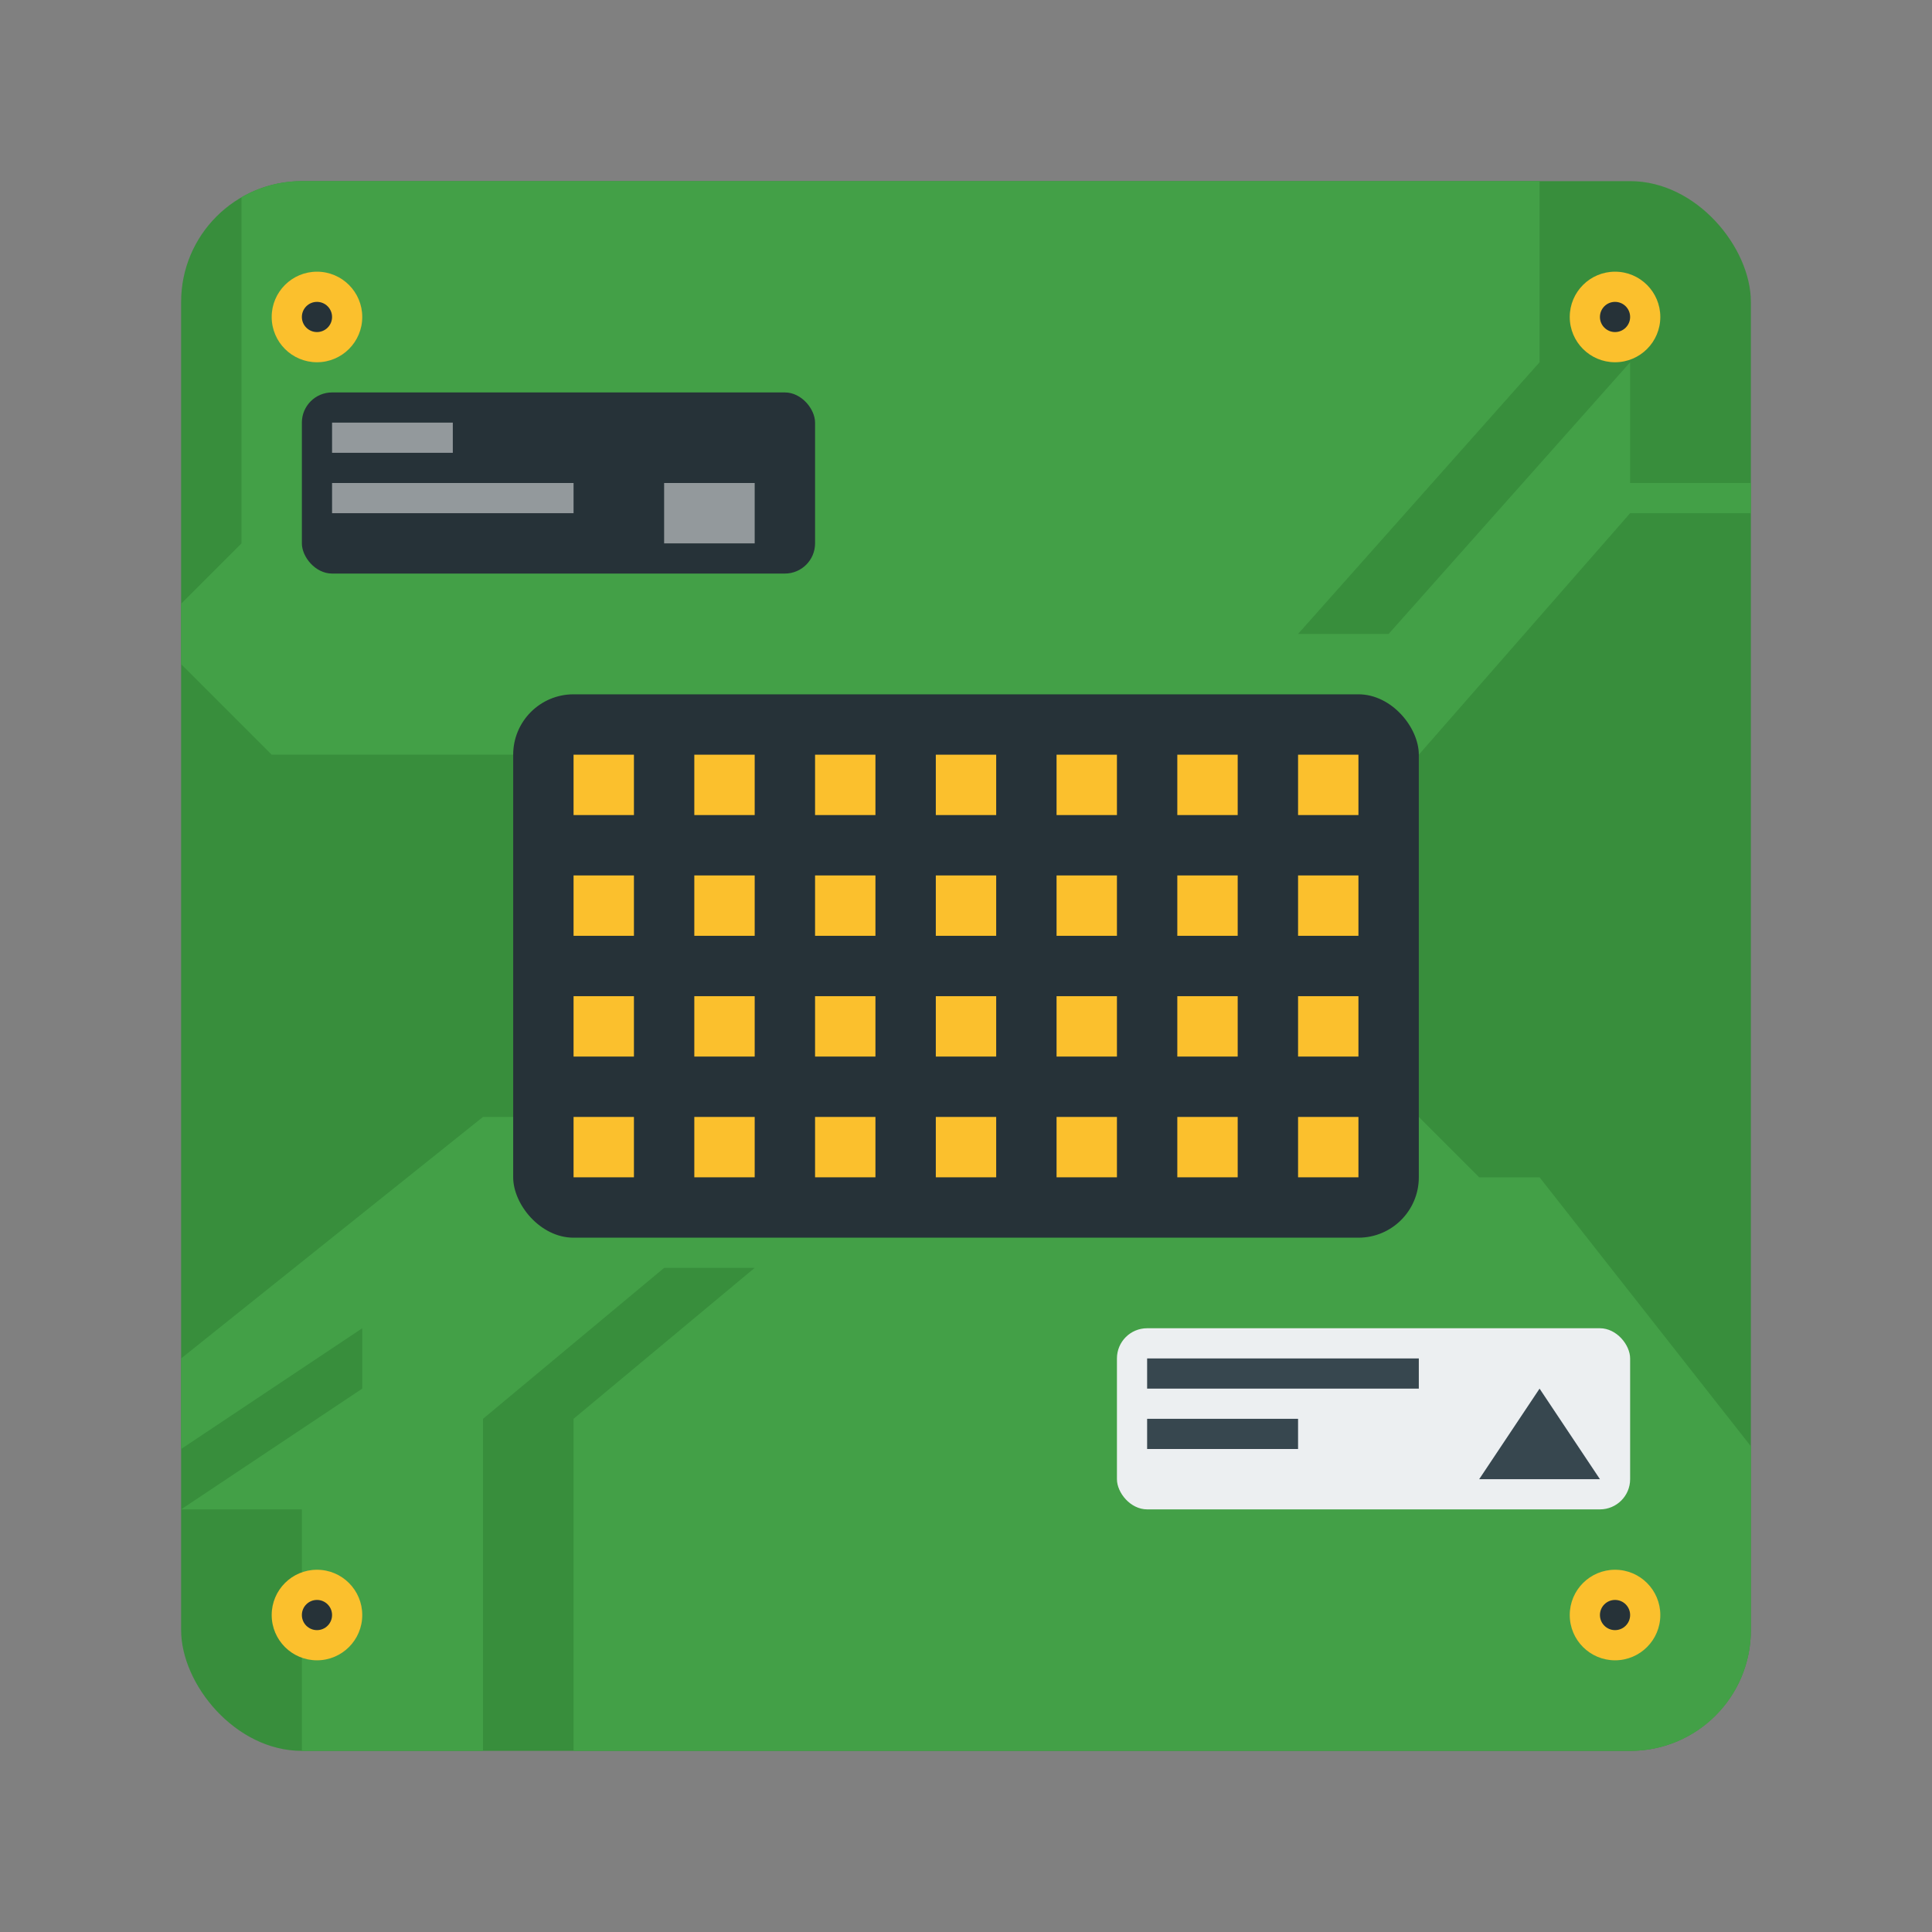 <svg width="64" height="64" version="1" xmlns="http://www.w3.org/2000/svg">
 <rect width="100%" height="100%" fill="#808080" stroke="none"/>
 <rect x="6" y="6" width="52" height="52" rx="4" ry="4" fill="#388e3c" stroke-width="1.029"/>
 <path d="m16 37-10 8v3l6-4v2l-6 4h4v8h6v-11l6-5h3l-6 5v11h35c2.216 0 4-1.784 4-4v-6.09l-7-8.91h-2l-2-2z" fill="#43a047"/>
 <circle cx="53.5" cy="53.5" r="1.5" fill="#fbc02d"/>
 <circle cx="53.5" cy="53.5" r=".5" fill="#263238"/>
 <circle cx="53.5" cy="10.5" r="1.5" fill="#fbc02d"/>
 <circle cx="53.5" cy="10.5" r=".5" fill="#263238"/>
 <circle cx="10.5" cy="53.5" r="1.5" fill="#fbc02d"/>
 <circle cx="10.5" cy="53.5" r=".5" fill="#263238"/>
 <path d="m10 6c-0.73 0-1.412 0.196-2 0.535v11.465l-2 2v2l3 3h38l7-8h4v-1h-4v-4l-8 9h-3l8-9v-6h-41z" fill="#43a047"/>
 <rect x="17" y="23" width="30" height="18" rx="2" ry="2" fill="#263238" stroke-width="1.098"/>
 <rect x="10" y="13" width="17" height="6" ry="1" fill="#263238" stroke-width="1.102"/>
 <rect x="37" y="44" width="17" height="6" ry="1" fill="#eceff1"/>
 <rect x="38" y="45" width="9" height="1" ry="0" fill="#37474f"/>
 <path d="m38 47h5v1h-5z" fill="#37474f"/>
 <path d="m49 49 2-3 2 3z" fill="#37474f" fill-rule="evenodd"/>
 <circle cx="10.5" cy="10.5" r="1.5" fill="#fbc02d"/>
 <circle cx="10.5" cy="10.5" r=".5" fill="#263238"/>
 <rect x="11" y="14" width="4" height="1" fill="#ffffff" opacity=".5" style="paint-order:stroke fill markers"/>
 <rect x="11" y="16" width="8" height="1" fill="#ffffff" opacity=".5" style="paint-order:stroke fill markers"/>
 <rect x="22" y="16" width="3" height="2" fill="#ffffff" opacity=".5" style="paint-order:stroke fill markers"/>
 <rect x="19" y="25" width="2" height="2" fill="#fbc02d" fill-rule="evenodd" stop-color="#000000" stroke-linecap="round" stroke-linejoin="round" stroke-width="1.414" style="paint-order:stroke fill markers"/>
 <rect x="23" y="25" width="2" height="2" fill="#fbc02d" fill-rule="evenodd" stop-color="#000000" stroke-linecap="round" stroke-linejoin="round" stroke-width="1.414" style="paint-order:stroke fill markers"/>
 <rect x="27" y="25" width="2" height="2" fill="#fbc02d" fill-rule="evenodd" stop-color="#000000" stroke-linecap="round" stroke-linejoin="round" stroke-width="1.414" style="paint-order:stroke fill markers"/>
 <rect x="31" y="25" width="2" height="2" fill="#fbc02d" fill-rule="evenodd" stop-color="#000000" stroke-linecap="round" stroke-linejoin="round" stroke-width="1.414" style="paint-order:stroke fill markers"/>
 <rect x="35" y="25" width="2" height="2" fill="#fbc02d" fill-rule="evenodd" stop-color="#000000" stroke-linecap="round" stroke-linejoin="round" stroke-width="1.414" style="paint-order:stroke fill markers"/>
 <rect x="39" y="25" width="2" height="2" fill="#fbc02d" fill-rule="evenodd" stop-color="#000000" stroke-linecap="round" stroke-linejoin="round" stroke-width="1.414" style="paint-order:stroke fill markers"/>
 <rect x="19" y="29" width="2" height="2" fill="#fbc02d" fill-rule="evenodd" stop-color="#000000" stroke-linecap="round" stroke-linejoin="round" stroke-width="1.414" style="paint-order:stroke fill markers"/>
 <rect x="23" y="29" width="2" height="2" fill="#fbc02d" fill-rule="evenodd" stop-color="#000000" stroke-linecap="round" stroke-linejoin="round" stroke-width="1.414" style="paint-order:stroke fill markers"/>
 <rect x="27" y="29" width="2" height="2" fill="#fbc02d" fill-rule="evenodd" stop-color="#000000" stroke-linecap="round" stroke-linejoin="round" stroke-width="1.414" style="paint-order:stroke fill markers"/>
 <rect x="31" y="29" width="2" height="2" fill="#fbc02d" fill-rule="evenodd" stop-color="#000000" stroke-linecap="round" stroke-linejoin="round" stroke-width="1.414" style="paint-order:stroke fill markers"/>
 <rect x="35" y="29" width="2" height="2" fill="#fbc02d" fill-rule="evenodd" stop-color="#000000" stroke-linecap="round" stroke-linejoin="round" stroke-width="1.414" style="paint-order:stroke fill markers"/>
 <rect x="39" y="29" width="2" height="2" fill="#fbc02d" fill-rule="evenodd" stop-color="#000000" stroke-linecap="round" stroke-linejoin="round" stroke-width="1.414" style="paint-order:stroke fill markers"/>
 <rect x="19" y="33" width="2" height="2" fill="#fbc02d" fill-rule="evenodd" stop-color="#000000" stroke-linecap="round" stroke-linejoin="round" stroke-width="1.414" style="paint-order:stroke fill markers"/>
 <rect x="23" y="33" width="2" height="2" fill="#fbc02d" fill-rule="evenodd" stop-color="#000000" stroke-linecap="round" stroke-linejoin="round" stroke-width="1.414" style="paint-order:stroke fill markers"/>
 <rect x="27" y="33" width="2" height="2" fill="#fbc02d" fill-rule="evenodd" stop-color="#000000" stroke-linecap="round" stroke-linejoin="round" stroke-width="1.414" style="paint-order:stroke fill markers"/>
 <rect x="31" y="33" width="2" height="2" fill="#fbc02d" fill-rule="evenodd" stop-color="#000000" stroke-linecap="round" stroke-linejoin="round" stroke-width="1.414" style="paint-order:stroke fill markers"/>
 <rect x="35" y="33" width="2" height="2" fill="#fbc02d" fill-rule="evenodd" stop-color="#000000" stroke-linecap="round" stroke-linejoin="round" stroke-width="1.414" style="paint-order:stroke fill markers"/>
 <rect x="39" y="33" width="2" height="2" fill="#fbc02d" fill-rule="evenodd" stop-color="#000000" stroke-linecap="round" stroke-linejoin="round" stroke-width="1.414" style="paint-order:stroke fill markers"/>
 <rect x="19" y="37" width="2" height="2" fill="#fbc02d" fill-rule="evenodd" stop-color="#000000" stroke-linecap="round" stroke-linejoin="round" stroke-width="1.414" style="paint-order:stroke fill markers"/>
 <rect x="23" y="37" width="2" height="2" fill="#fbc02d" fill-rule="evenodd" stop-color="#000000" stroke-linecap="round" stroke-linejoin="round" stroke-width="1.414" style="paint-order:stroke fill markers"/>
 <rect x="27" y="37" width="2" height="2" fill="#fbc02d" fill-rule="evenodd" stop-color="#000000" stroke-linecap="round" stroke-linejoin="round" stroke-width="1.414" style="paint-order:stroke fill markers"/>
 <rect x="31" y="37" width="2" height="2" fill="#fbc02d" fill-rule="evenodd" stop-color="#000000" stroke-linecap="round" stroke-linejoin="round" stroke-width="1.414" style="paint-order:stroke fill markers"/>
 <rect x="35" y="37" width="2" height="2" fill="#fbc02d" fill-rule="evenodd" stop-color="#000000" stroke-linecap="round" stroke-linejoin="round" stroke-width="1.414" style="paint-order:stroke fill markers"/>
 <rect x="39" y="37" width="2" height="2" fill="#fbc02d" fill-rule="evenodd" stop-color="#000000" stroke-linecap="round" stroke-linejoin="round" stroke-width="1.414" style="paint-order:stroke fill markers"/>
 <rect x="43" y="25" width="2" height="2" fill="#fbc02d" fill-rule="evenodd" stop-color="#000000" stroke-linecap="round" stroke-linejoin="round" stroke-width="1.414" style="paint-order:stroke fill markers"/>
 <rect x="43" y="29" width="2" height="2" fill="#fbc02d" fill-rule="evenodd" stop-color="#000000" stroke-linecap="round" stroke-linejoin="round" stroke-width="1.414" style="paint-order:stroke fill markers"/>
 <rect x="43" y="33" width="2" height="2" fill="#fbc02d" fill-rule="evenodd" stop-color="#000000" stroke-linecap="round" stroke-linejoin="round" stroke-width="1.414" style="paint-order:stroke fill markers"/>
 <rect x="43" y="37" width="2" height="2" fill="#fbc02d" fill-rule="evenodd" stop-color="#000000" stroke-linecap="round" stroke-linejoin="round" stroke-width="1.414" style="paint-order:stroke fill markers"/>
</svg>
